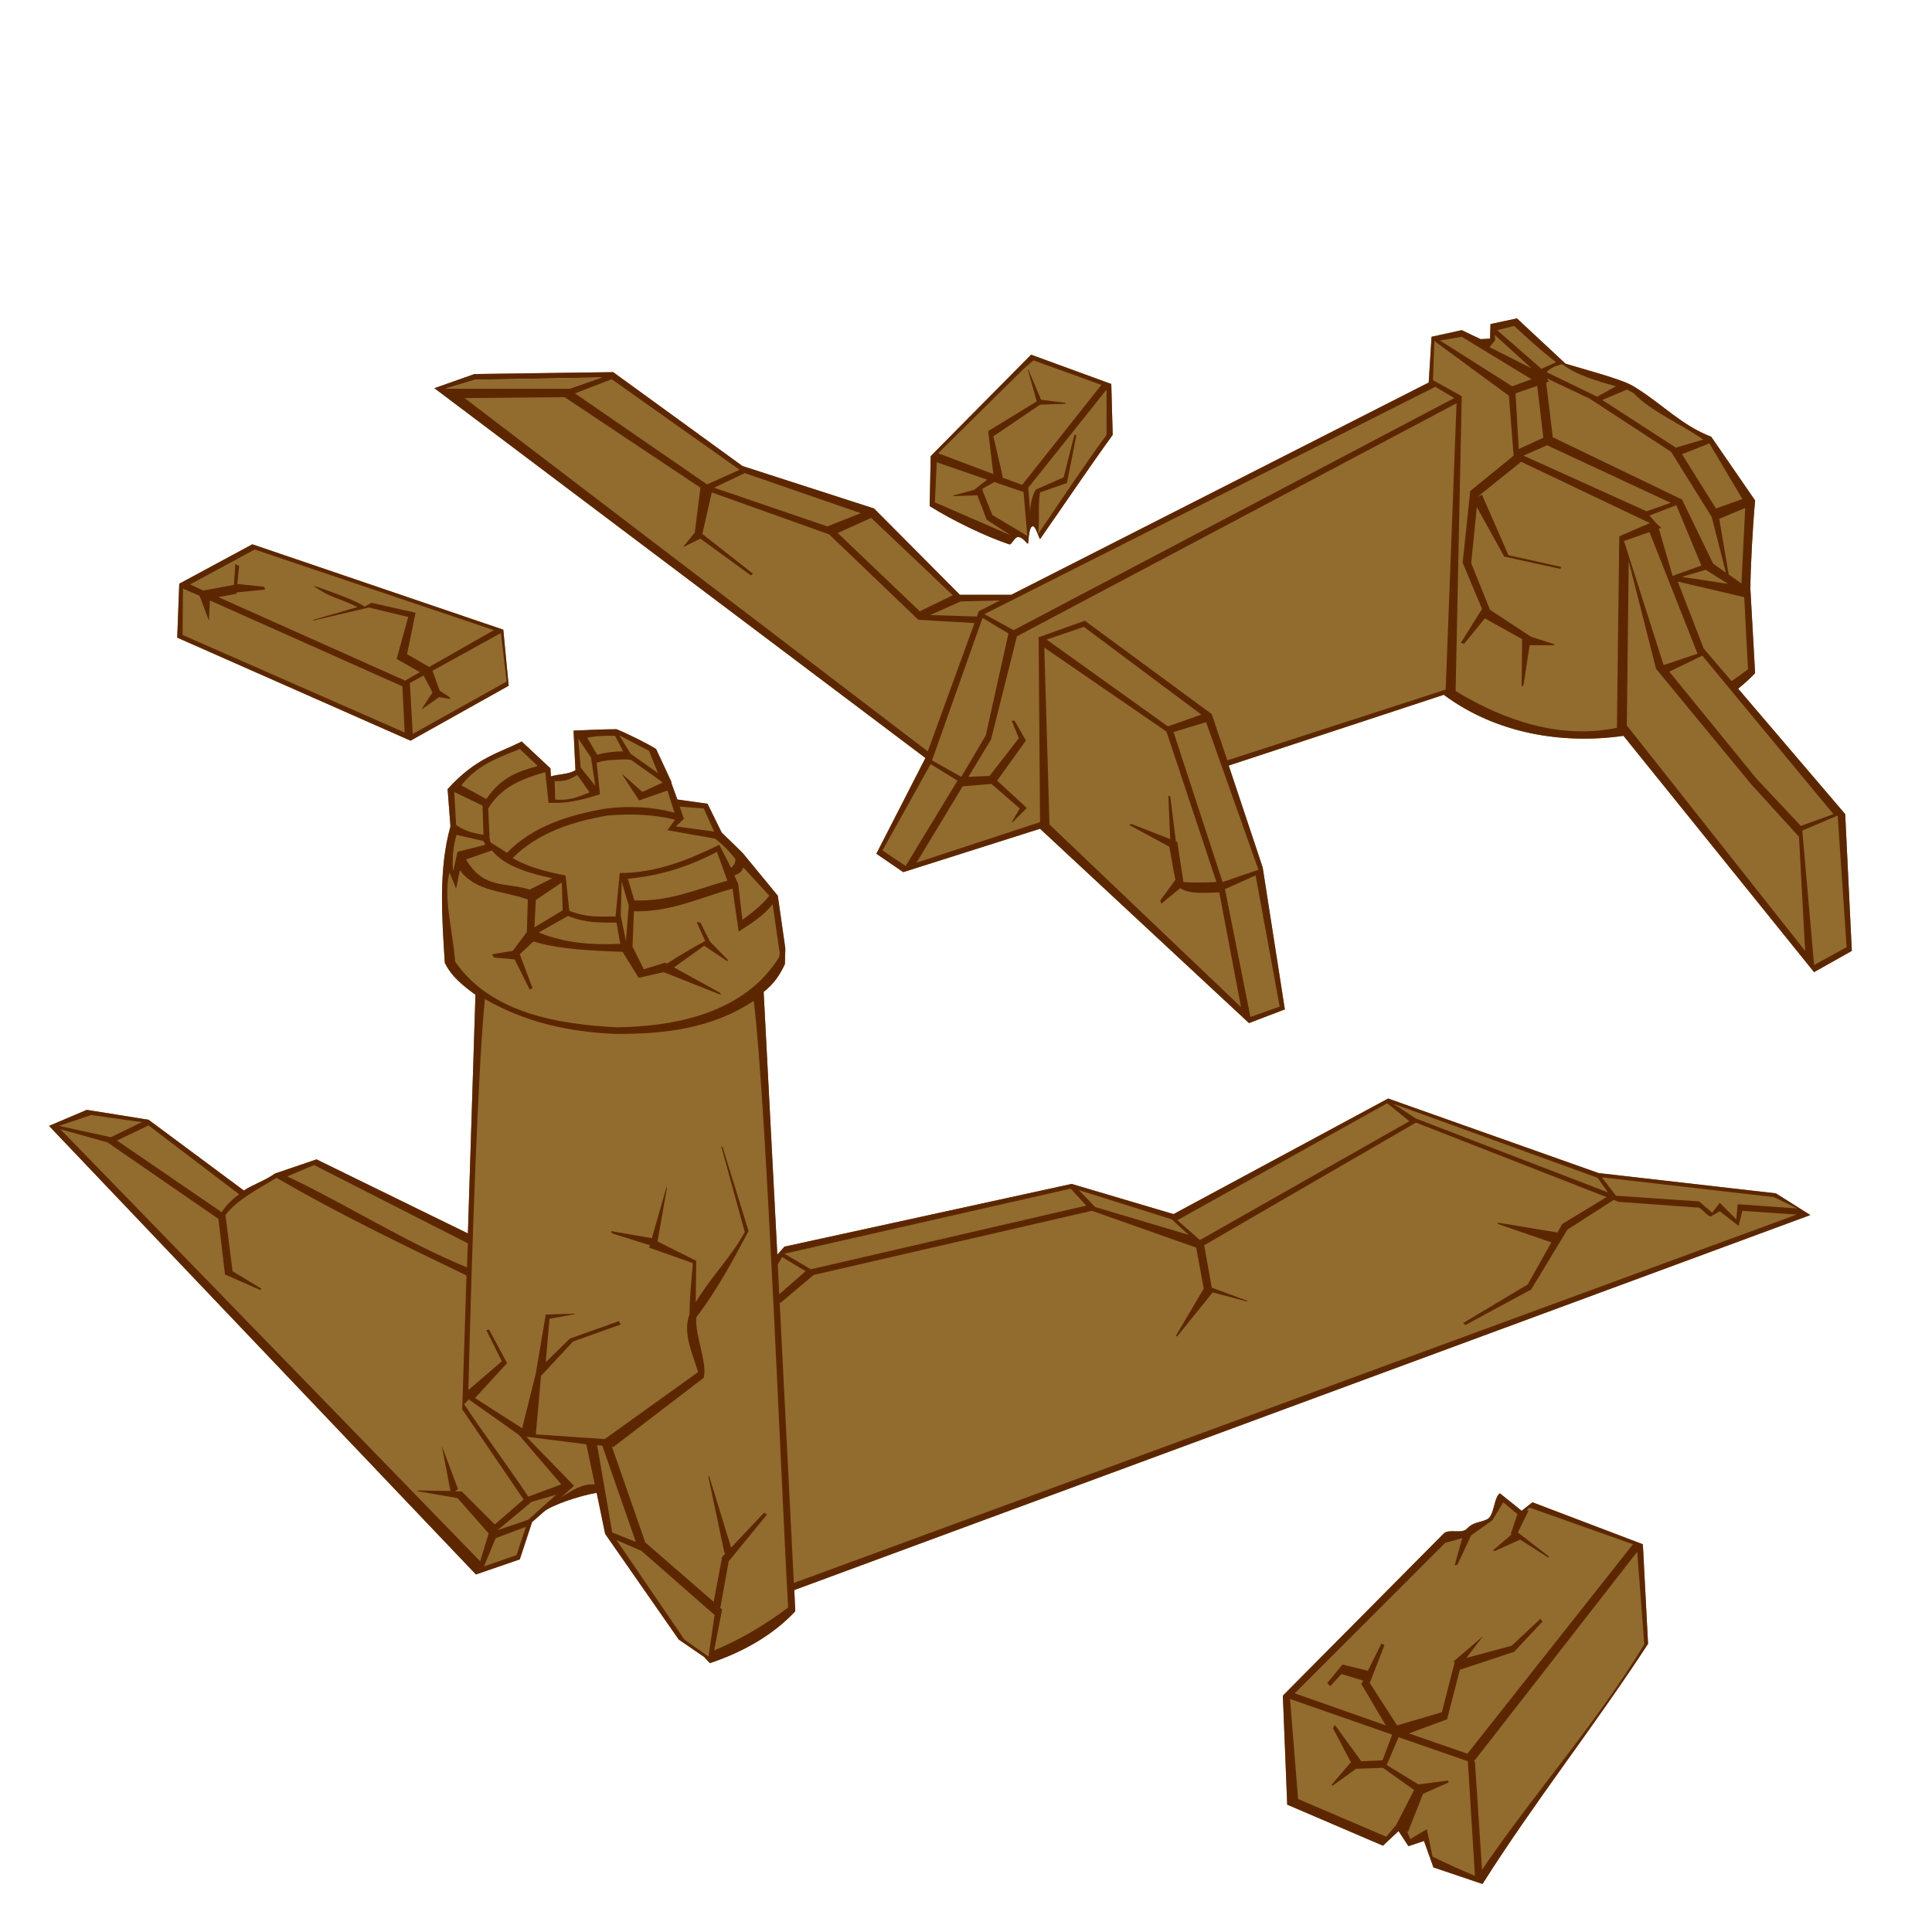 <?xml version="1.0" encoding="UTF-8" standalone="no"?>
<!-- Created with Inkscape (http://www.inkscape.org/) -->

<svg
   width="128"
   height="128"
   id="svg2"
   sodipodi:version="0.32"
   inkscape:version="1.3.2 (1:1.3.2+202311252150+091e20ef0f)"
   version="1.0"
   sodipodi:docname="Ruins.svg"
   inkscape:output_extension="org.inkscape.output.svg.inkscape"
   xmlns:inkscape="http://www.inkscape.org/namespaces/inkscape"
   xmlns:sodipodi="http://sodipodi.sourceforge.net/DTD/sodipodi-0.dtd"
   xmlns:xlink="http://www.w3.org/1999/xlink"
   xmlns="http://www.w3.org/2000/svg"
   xmlns:svg="http://www.w3.org/2000/svg"
   xmlns:rdf="http://www.w3.org/1999/02/22-rdf-syntax-ns#"
   xmlns:cc="http://creativecommons.org/ns#"
   xmlns:dc="http://purl.org/dc/elements/1.1/">
  <defs
     id="defs4">
    <radialGradient
       r="8.252"
       fy="222.044"
       fx="14.207"
       cy="222.044"
       cx="14.207"
       gradientTransform="scale(1.395,0.717)"
       gradientUnits="userSpaceOnUse"
       id="radialGradient1968"
       xlink:href="#linearGradient2057"
       inkscape:collect="always" />
    <linearGradient
       inkscape:collect="always"
       id="linearGradient2057">
      <stop
         style="stop-color:#000000;stop-opacity:1;"
         offset="0"
         id="stop2059" />
      <stop
         style="stop-color:#000000;stop-opacity:0;"
         offset="1"
         id="stop2061" />
    </linearGradient>
  </defs>
  <sodipodi:namedview
     id="base"
     pagecolor="#ffffff"
     bordercolor="#666666"
     borderopacity="1.0"
     gridtolerance="10000"
     guidetolerance="10"
     objecttolerance="10"
     inkscape:pageopacity="0.0"
     inkscape:pageshadow="2"
     inkscape:zoom="4"
     inkscape:cx="95.375"
     inkscape:cy="43.125"
     inkscape:document-units="px"
     inkscape:current-layer="layer1"
     showgrid="false"
     width="744.09px"
     inkscape:window-width="1920"
     inkscape:window-height="1012"
     inkscape:window-x="0"
     inkscape:window-y="0"
     showguides="true"
     inkscape:guide-bbox="true"
     inkscape:showpageshadow="2"
     inkscape:pagecheckerboard="0"
     inkscape:deskcolor="#d1d1d1"
     inkscape:window-maximized="1" />
  <g
     inkscape:label="Layer 1"
     inkscape:groupmode="layer"
     id="layer1">
    <path
       d="M 39.906,25 31.469,25.156 29.5,25.75 h 8.25 z"
       style="fill:#926b2e;fill-rule:evenodd;stroke-width:1px;fill-opacity:1"
       id="path3" />
    <path
       d="m 100.5,21.094 -1.75,0.375 -0.031,0.969 -0.625,0.031 -1.25,-0.594 -2,0.438 -0.188,3.031 L 67,39.406 H 63.594 L 57.906,33.688 49.188,30.875 40.625,24.656 l -9.188,0.125 -2.656,0.938 32.531,24.5 -3.25,6.344 1.781,1.219 9.062,-2.875 13.844,12.875 2.375,-0.906 -1.469,-9.406 -2.25,-6.75 14.25,-4.688 c 3.436,2.566 7.861,3.298 11.906,2.719 l 12.625,15.656 2.5,-1.406 -0.438,-9.062 -7.094,-8.312 c 0.403,-0.325 0.784,-0.662 1.125,-1.031 l -0.312,-5.562 c 0.003,-1.394 0.153,-4.155 0.312,-5.875 L 113.375,28.938 c -1.985,-0.769 -3.221,-2.148 -5,-3.25 -0.193,-0.133 -0.418,-0.238 -0.656,-0.344 -1.246,-0.486 -2.681,-0.846 -4,-1.25 z M 68.312,23.5 61.66,30.221 61.594,33.531 c 1.52,0.953 3.687,2.002 5.277,2.535 0.161,0.054 0.35,-0.538 0.623,-0.486 0.319,0.06 0.504,0.417 0.617,0.447 0.044,-0.186 0.037,-1.187 0.338,-1.16 0.183,0.016 0.416,0.909 0.467,0.836 1.421,-2.031 3.263,-4.769 4.803,-6.891 L 73.625,25.439 Z M 39.906,25 37.75,25.75 H 29.5 l 1.969,-0.594 z m -23.188,11.062 -4.842,2.611 -0.135,3.572 15.459,6.826 6.5,-3.639 -0.357,-3.715 z m 24.125,12.25 c -0.952,0.006 -1.894,0.055 -2.844,0.094 l 0.125,2.625 C 37.651,51.314 37.026,51.278 36.5,51.438 L 36.469,50.906 34.562,49.125 c -0.728,0.377 -1.479,0.641 -2.287,1.072 -0.404,0.216 -0.823,0.473 -1.258,0.809 -0.435,0.336 -0.887,0.749 -1.361,1.275 l 0.188,2.469 c -0.805,2.871 -0.559,6.081 -0.375,9.031 0.431,0.915 1.23,1.537 2.031,2.125 L 31,81.719 20.969,76.812 l -2.75,0.938 c -0.343,0.243 -0.704,0.421 -1.057,0.59 -0.352,0.169 -0.695,0.329 -1.006,0.535 L 9.844,74.188 5.75,73.531 l -2.5,1.062 28.281,29.719 2.906,-1 0.812,-2.469 0.781,-0.688 c 0.464,-0.418 2.39,-1.075 3.5,-1.25 l 0.562,2.719 4.875,7 1.688,1.156 c 0.125,0.136 0.243,0.275 0.375,0.406 2.246,-0.746 4.24,-1.907 5.656,-3.438 L 52.625,105.344 119.938,80.5 l -2.281,-1.438 -11.75,-1.344 -13.938,-4.938 L 77.75,80.438 71,78.438 51.969,82.594 51.5,83.125 50.594,65.719 C 51.276,65.17 51.655,64.622 52,63.875 l 0.031,-1.031 -0.5,-3.5 -2.312,-2.812 L 49,56.312 47.812,55.156 46.875,53.25 l -2,-0.281 -0.406,-1.125 H 44.5 L 43.469,49.625 c -0.548,-0.351 -1.847,-0.999 -2.625,-1.312 z M 99.375,98.938 c -0.416,0.253 -0.361,1.484 -0.844,1.719 -0.476,0.232 -0.933,0.176 -1.344,0.625 -0.329,0.36 -1.202,-0.01 -1.531,0.312 l -10.662,10.748 0.287,7.221 6.344,2.719 1.031,-0.969 0.656,1 1.031,-0.344 0.625,1.75 3.252,1.1 c 3.367,-5.334 7.438,-10.494 10.967,-15.912 l -0.344,-6.594 -7.312,-2.781 -0.719,0.562 z"
       style="fill:#926b2e;fill-rule:evenodd;stroke-width:1px;fill-opacity:1"
       id="path2" />
  </g>
  <g
     inkscape:label="Layer 1 copy"
     inkscape:groupmode="layer"
     id="g1">
    <path
       style="fill:#5c2700;fill-opacity:1;fill-rule:evenodd;stroke:none;stroke-width:1px;stroke-linecap:butt;stroke-linejoin:miter;stroke-opacity:1"
       d="M 100.5,21.094 L 98.75,21.469 L 98.719,22.438 L 98.094,22.469 L 96.844,21.875 L 94.844,22.312 L 94.656,25.344 L 67,39.406 L 63.594,39.406 L 57.906,33.688 L 49.188,30.875 L 40.625,24.656 L 31.438,24.781 L 28.781,25.719 L 61.312,50.219 L 58.062,56.562 L 59.844,57.781 L 68.906,54.906 L 82.75,67.781 L 85.125,66.875 L 83.656,57.469 L 81.406,50.719 L 95.656,46.031 C 99.092,48.597 103.517,49.33 107.562,48.75 L 120.188,64.406 L 122.688,63 L 122.25,53.938 L 115.156,45.625 C 115.56,45.3 115.94,44.963 116.281,44.594 L 115.969,39.031 C 115.971,37.637 116.122,34.876 116.281,33.156 L 113.375,28.938 C 111.39,28.168 110.154,26.789 108.375,25.688 C 108.182,25.555 107.957,25.45 107.719,25.344 C 106.473,24.858 105.038,24.498 103.719,24.094 L 100.5,21.094 z M 100.312,21.594 C 100.47,21.712 101.703,22.924 103.094,24 L 102.125,24.438 L 99.188,21.875 L 100.312,21.594 z M 99.031,22.188 L 101.469,24.406 L 98.688,23 L 99.062,22.531 L 99.031,22.188 z M 96.844,22.312 L 101.469,25.125 L 100.188,25.594 L 95.406,22.562 L 96.844,22.312 z M 95.031,22.594 L 99.969,26.219 L 100.281,30.188 L 97.406,32.531 L 96.906,37.281 L 98.188,40.344 L 96.781,42.594 L 97,42.656 L 98.375,40.969 L 100.844,42.344 L 100.812,45.5 L 100.938,45.375 L 101.344,42.75 L 102.938,42.75 L 103,42.688 L 101.438,42.188 L 98.719,40.406 L 97.469,37.312 L 97.844,33.594 L 99.656,36.875 L 103.375,37.688 L 103.438,37.562 L 99.938,36.781 L 98.188,32.781 L 97.906,32.906 L 100.781,30.594 L 109.312,34.656 L 107.281,35.531 L 107.125,48.219 C 103.447,48.986 99.736,47.796 96.438,45.781 L 96.844,26.25 L 94.938,25.188 C 94.962,24.309 95.007,23.473 95.031,22.594 z M 68.312,23.5 L 61.661,30.221 L 61.594,33.531 C 63.114,34.485 65.28,35.534 66.871,36.067 C 67.032,36.121 67.222,35.529 67.495,35.581 C 67.814,35.641 67.998,35.997 68.111,36.027 C 68.155,35.84 68.149,34.84 68.45,34.867 C 68.633,34.884 68.864,35.777 68.915,35.704 C 70.336,33.673 72.179,30.934 73.719,28.812 L 73.625,25.44 L 68.312,23.5 z M 68.469,23.875 L 72.969,25.5 L 67.719,32.125 L 66.375,31.625 L 66.438,31.594 L 65.812,28.906 L 68.906,26.812 L 70.594,26.75 L 70.594,26.688 L 68.973,26.483 L 68.125,24.469 L 68.11,24.536 L 68.688,26.594 L 65.469,28.562 L 65.812,31.406 L 62.156,30.031 L 67.808,24.449 L 68.469,23.875 z M 103.5,24.125 C 104.43,24.853 105.859,25.256 107.062,25.594 L 105.812,26.281 L 102.469,24.656 C 102.762,24.315 103.275,24.179 103.5,24.125 z M 39.906,25 L 37.75,25.75 L 29.5,25.75 L 31.469,25.156 L 39.906,25 z M 102.469,25.062 L 105.312,26.406 L 110.719,29.938 L 113.406,34.25 L 114.344,37.938 L 113.5,37.344 L 111.438,33.094 L 102.875,28.969 L 102.438,25.344 L 102.625,25.281 L 102.469,25.062 z M 40.531,25.125 L 49,31.125 L 46.844,32.094 L 38.094,26.062 L 40.531,25.125 z M 101.844,25.562 L 102.25,29 L 100.625,29.75 L 100.406,26.062 L 101.844,25.562 z M 95.094,25.625 L 96.344,26.375 L 67.156,41.75 L 65.219,40.688 L 95.094,25.625 z M 73.312,25.812 L 73.312,28.812 C 71.754,30.941 70.271,33.187 68.781,35.375 C 68.895,34.475 68.756,33.426 68.906,32.625 L 70.688,32 L 71.312,28.844 L 71.188,28.781 L 70.469,31.625 L 68.625,32.438 C 68.372,32.856 68.274,33.376 68.25,33.906 L 68.125,32.312 L 73.312,25.812 z M 107.781,25.812 C 107.948,25.88 108.098,25.976 108.25,26.062 C 109.318,27.216 111.436,28.13 112.844,29.125 L 111.031,29.656 L 106.156,26.5 L 107.781,25.812 z M 37.406,26.312 L 46.406,32.312 L 46.031,35.281 L 45.25,36.25 L 46.406,35.688 L 49.75,38.125 L 49.875,38 L 46.531,35.375 L 47.156,32.625 L 54.938,35.406 L 60.844,41.062 L 64.562,41.281 L 61.469,49.781 L 30.781,26.375 L 37.406,26.312 z M 96.5,26.719 L 95.781,45.688 L 81.312,50.375 L 80.281,47.312 L 71.875,41.125 L 68.812,42.219 L 68.906,54.469 L 60.719,57.156 L 63.781,52.094 L 65.688,51.938 L 67.562,53.562 L 67.031,54.469 L 67.094,54.469 L 68.031,53.531 L 66.062,51.719 L 67.969,49.062 L 67.219,47.75 L 67.031,47.75 L 67.5,48.906 L 65.562,51.406 L 64.156,51.469 L 65.656,49 L 67.375,42.156 L 96.5,26.719 z M 113.25,29.375 L 115.438,33.062 L 113.688,33.688 L 111.438,30.094 L 113.25,29.375 z M 102.5,29.5 L 110.688,33.312 L 109.094,33.875 L 100.938,30.188 L 102.5,29.5 z M 62.062,30.625 L 65.406,31.781 L 64.594,32.406 L 64.594,32.438 L 63.219,32.812 L 63.094,32.875 L 64.75,32.812 L 65.375,34.438 L 66.969,35.469 L 61.938,33.281 L 62.062,30.625 z M 49.344,31.344 L 57.031,34 L 54.812,34.875 L 47.312,32.312 L 49.344,31.344 z M 65.875,31.938 L 67.812,32.594 L 68.062,35.5 L 65.75,34.125 L 65.094,32.5 L 65.094,32.375 L 65.875,31.938 z M 111.062,33.469 L 112.719,37.469 L 110.812,38.156 L 109.906,35.031 L 110.062,34.969 L 109.781,34.719 L 109.281,34.156 L 111.062,33.469 z M 115.625,33.656 L 115.375,38.656 L 114.531,38.062 L 113.906,34.375 L 115.625,33.656 z M 57.719,34.312 L 63.125,39.438 L 60.938,40.5 L 55.5,35.312 L 57.719,34.312 z M 109.281,35.25 L 112.469,43.312 L 110.219,44.062 L 107.594,35.844 L 109.281,35.25 z M 16.719,36.062 L 11.878,38.673 L 11.743,42.245 L 27.202,49.072 L 33.702,45.433 L 33.344,41.719 L 16.719,36.062 z M 16.875,36.406 L 32.719,41.75 L 28.438,44.188 L 26.969,43.344 L 27.531,40.594 L 24.625,39.938 L 24.144,40.192 C 23.746,39.846 21.88,39.185 21,38.875 L 20.75,38.812 C 22.001,39.669 22.384,39.579 23.688,40.219 L 20.781,41.062 L 20.719,41.125 L 24.438,40.25 L 27.045,40.875 L 26.281,43.656 L 27.812,44.531 L 26.844,45.094 L 14.469,39.562 L 15.656,39.344 L 15.656,39.25 L 17.562,39.062 L 17.5,38.875 L 15.719,38.688 L 15.844,37.5 L 15.594,37.375 L 15.5,38.75 L 13.469,39.125 L 12.594,38.719 L 16.875,36.406 z M 107.906,37.188 L 109.719,44.312 L 116.031,51.969 L 119.188,55.438 L 119.594,63 L 107.781,48.062 L 107.906,37.188 z M 113,37.75 L 114.5,38.688 L 111.438,38.219 L 113,37.75 z M 111.156,38.531 L 115.562,39.562 C 115.647,41.317 115.752,43.334 115.812,44.344 C 115.439,44.625 115.082,44.877 114.719,45.125 L 112.875,42.969 L 111.156,38.531 z M 12.125,39 L 13.219,39.469 L 13.844,41.125 L 13.844,41.062 L 13.906,39.781 L 26.656,45.469 L 26.812,48.531 L 12.096,42.067 L 12.125,39 z M 66.25,39.781 L 64.844,40.5 L 64.719,40.844 L 61.625,40.75 L 63.656,39.844 L 66.25,39.781 z M 65.094,40.938 L 66.812,41.969 L 65.312,48.719 L 63.688,51.469 L 61.75,50.375 L 65.094,40.938 z M 71.812,41.531 L 79.594,47.344 L 77.375,48.125 L 69.344,42.375 L 71.812,41.531 z M 33.188,41.938 L 33.562,45.156 L 27.344,48.625 L 27.156,45.25 L 28.062,44.75 L 28.656,45.875 L 28,46.875 L 27.938,47 L 29.094,46.188 L 29.844,46.312 L 29.781,46.188 L 29.125,45.75 L 28.656,44.438 L 33.188,41.938 z M 69.188,42.906 L 77.281,48.469 L 80.594,58.438 C 79.895,58.469 79.067,58.491 78.406,58.438 L 78,55.781 L 77.906,55.75 L 77.531,52.75 L 77.406,52.719 L 77.531,55.594 L 74.969,54.594 L 74.812,54.656 L 77.469,56.094 C 77.613,56.772 77.709,57.576 77.875,58.281 L 76.875,59.656 L 76.938,59.875 L 78.188,58.844 C 78.889,59.29 79.924,59.127 80.781,59.125 L 82.219,66.719 L 69.531,54.625 L 69.188,42.906 z M 112.781,43.438 L 121.469,53.938 L 119.312,54.719 L 116.375,51.594 L 110.594,44.5 L 112.781,43.438 z M 79.906,47.844 L 83.375,57.625 L 81,58.438 L 77.75,48.5 L 79.906,47.844 z M 40.844,48.312 C 39.891,48.319 38.95,48.367 38,48.406 L 38.125,51.031 C 37.651,51.314 37.027,51.278 36.5,51.438 L 36.469,50.906 L 34.562,49.125 C 33.107,49.88 31.552,50.176 29.656,52.281 L 29.844,54.75 C 29.039,57.621 29.285,60.831 29.469,63.781 C 29.9,64.697 30.699,65.318 31.5,65.906 L 31,81.719 L 20.969,76.812 L 18.219,77.75 C 17.532,78.237 16.777,78.463 16.156,78.875 L 9.844,74.188 L 5.75,73.531 L 3.25,74.594 L 31.531,104.312 L 34.438,103.312 L 35.25,100.844 L 36.031,100.156 C 36.496,99.738 38.422,99.081 39.531,98.906 L 40.094,101.625 L 44.969,108.625 L 46.656,109.781 C 46.781,109.917 46.9,110.056 47.031,110.188 C 49.278,109.441 51.271,108.281 52.688,106.75 L 52.625,105.344 L 119.938,80.5 L 117.656,79.062 L 105.906,77.719 L 91.969,72.781 L 77.75,80.438 L 71,78.438 L 51.969,82.594 L 51.5,83.125 L 50.594,65.719 C 51.276,65.17 51.655,64.622 52,63.875 L 52.031,62.844 L 51.531,59.344 L 49.219,56.531 L 49,56.312 L 47.812,55.156 L 46.875,53.25 L 44.875,52.969 L 44.469,51.844 L 44.5,51.844 L 43.469,49.625 C 42.921,49.274 41.622,48.626 40.844,48.312 z M 41.031,48.719 L 43,49.75 L 43.594,51.219 L 41.781,49.938 L 41.031,48.719 z M 40.031,48.75 C 40.261,48.743 40.508,48.748 40.75,48.75 L 41.281,49.781 C 40.755,49.781 40.197,49.836 39.562,50 L 38.906,48.875 C 39.304,48.796 39.672,48.761 40.031,48.75 z M 38.312,48.938 L 39.156,50.188 L 39.438,52.062 L 38.469,50.844 L 38.312,48.938 z M 34.438,49.625 L 35.625,50.75 C 34.197,51.147 33.205,51.526 32.219,52.938 L 30.562,52.031 C 31.595,50.741 32.776,50.285 34.438,49.625 z M 41.438,50.312 C 41.566,50.315 41.687,50.335 41.812,50.344 L 43.875,51.812 L 43.906,51.844 L 42.562,52.469 L 41.219,51.281 L 41.281,51.406 L 42.344,53.031 L 44.219,52.375 L 44.688,53.844 C 43.265,53.456 41.726,53.382 40.188,53.562 C 37.818,53.955 35.301,54.716 33.594,56.5 L 32.5,55.812 L 32.438,55.562 L 32.344,53.562 C 33.221,52.119 34.582,51.599 36.125,51.156 L 36.344,53.188 C 37.06,53.211 37.861,53.231 39.75,52.625 L 39.531,50.531 C 40.152,50.328 40.797,50.342 41.438,50.312 z M 61.656,50.625 L 63.438,51.719 L 60,57.375 L 58.469,56.344 L 61.656,50.625 z M 38.25,51.344 L 39.062,52.5 C 38.328,52.793 37.707,53.065 36.781,52.969 L 36.75,51.75 C 37.385,51.773 37.709,51.673 38.25,51.344 z M 30.094,52.469 L 31.969,53.375 L 32.031,55.312 C 31.465,55.197 30.935,55.146 30.219,54.656 L 30.094,52.469 z M 45.031,53.438 L 46.625,53.562 L 47.312,55.094 L 44.781,54.75 L 45.312,54.25 L 45.031,53.438 z M 41.469,53.969 C 42.607,53.95 43.703,54.051 44.719,54.312 L 44.219,55 L 47.375,55.562 C 47.857,55.931 48.303,56.372 48.719,56.906 C 48.737,57.205 48.615,57.308 48.438,57.5 L 47.656,55.969 C 45.624,56.953 43.538,57.834 41.062,57.844 L 40.781,60.719 C 39.674,60.712 38.93,60.812 37.719,60.344 L 37.469,58 C 35.933,57.72 34.709,57.317 33.969,56.844 C 35.635,55.163 37.976,54.417 40.25,54.031 C 40.669,54.001 41.061,53.976 41.469,53.969 z M 121.75,54.031 L 122.344,62.75 L 120.188,63.938 L 119.406,55.031 L 121.75,54.031 z M 30.25,55.312 L 32.031,55.719 L 32.156,55.969 L 30.312,56.438 L 30.031,57.719 C 29.932,57.047 30.024,55.986 30.25,55.312 z M 32.594,56.344 C 33.301,57.203 34.481,57.743 36.594,58.188 L 35.094,58.938 C 33.571,58.433 32.05,58.957 30.875,56.938 L 32.594,56.344 z M 47.5,56.438 L 48.188,58.344 C 45.996,58.966 44.35,59.727 42.031,59.656 L 41.594,58.219 C 43.488,58.044 45.381,57.552 47.5,56.438 z M 49.25,57.469 L 50.969,59.344 C 50.483,59.965 49.827,60.478 49.188,60.938 L 48.906,58.562 L 48.656,58 C 48.994,57.853 49.128,57.784 49.25,57.469 z M 30.469,57.656 C 31.534,59.097 33.368,59.009 34.969,59.594 L 34.906,61.75 L 33.969,63 L 32.594,63.219 L 32.719,63.438 L 34.094,63.562 L 35.094,65.562 L 35.281,65.469 L 34.438,63.219 L 35.344,62.375 C 36.481,62.715 37.81,62.95 41.25,63.062 L 42.312,64.781 L 43.969,64.406 L 47.75,65.906 L 47.719,65.781 L 44.656,64.094 L 46.656,62.656 L 48.188,63.688 L 48.219,63.594 L 47.031,62.375 L 46.406,61.125 L 46.156,61.094 L 46.719,62.344 C 45.915,62.779 44.99,63.315 44.188,63.844 L 44.062,63.781 L 42.656,64.219 L 41.906,62.719 L 41.906,62.688 L 42,60.375 C 44.46,60.433 46.334,59.481 48.531,58.875 L 48.938,61.719 C 49.864,61.118 50.604,60.66 51.188,59.906 L 51.656,63.125 C 51.653,63.213 51.634,63.296 51.625,63.406 C 49.354,67.081 44.814,68.011 40.875,68.062 C 37.025,67.864 32.546,67.151 30.156,63.719 C 29.986,61.578 29.346,59.388 29.781,57.812 L 30.219,58.875 L 30.469,57.656 z M 83.188,58 L 84.781,66.688 L 82.844,67.375 L 81.156,58.906 L 83.188,58 z M 41.188,58.406 L 41.656,60 L 41.469,62.344 L 41.125,60.656 L 41.188,58.406 z M 37.219,58.469 L 37.281,60.312 L 35.406,61.438 L 35.5,59.625 L 37.219,58.469 z M 37.625,60.688 C 38.905,61.174 39.725,61.114 40.844,61.125 L 41.094,62.531 C 39.174,62.615 37.44,62.491 35.688,61.781 L 37.625,60.688 z M 32.125,66.188 C 34.832,67.747 37.681,68.362 40.75,68.5 C 44.009,68.52 47.171,68.146 49.938,66.312 C 50.795,73.215 51.8,99.534 52.219,106.5 C 50.515,107.783 48.883,108.694 47.312,109.344 L 47.844,106.625 L 47.719,106.531 L 48.281,103.438 L 50.812,100.344 L 50.625,100.219 L 48.438,102.531 L 46.969,97.75 L 46.938,97.875 L 48,102.906 L 48.094,102.875 L 47.844,103.156 L 47.281,106.125 L 42.75,102.188 L 40.531,95.812 L 40.625,95.875 L 46.625,91.281 C 46.868,90.286 46.055,88.528 46.125,87.281 C 47.492,85.499 48.538,83.542 49.594,81.562 L 47.875,76 L 47.781,75.938 L 49.344,81.625 C 48.451,83.28 47.049,84.658 46.094,86.281 L 46.125,83.531 L 43.562,82.25 L 44.188,78.688 L 44.156,78.656 L 43.188,82.031 L 40.469,81.562 L 40.562,81.719 L 43.062,82.5 L 43,82.656 L 45.906,83.688 C 45.824,84.706 45.678,85.958 45.688,87.062 C 45.206,88.327 45.883,89.668 46.25,90.906 L 40.062,95.344 L 35.5,95.031 L 35.844,91.156 L 37.969,88.875 L 41.125,87.75 L 41,87.531 L 37.75,88.688 L 36.156,90.25 L 36.406,87.375 L 38.094,87.062 L 38.094,87.031 L 36.156,87.094 L 35.5,91 L 34.594,94.625 L 31.469,92.625 L 33.594,90.312 L 32.406,88.094 L 32.219,88.125 L 33.25,90.188 L 31.031,92.094 C 31.278,81.949 31.693,70.489 32.125,66.188 z M 91.906,73.094 L 93.375,74.281 L 79.5,82.156 L 78,80.844 L 91.906,73.094 z M 92.312,73.125 L 105.844,78.031 L 106.531,79 L 93.781,74.094 L 92.312,73.125 z M 6.031,73.875 L 9.406,74.344 L 7.344,75.344 L 3.906,74.594 L 6.031,73.875 z M 93.812,74.375 L 106.438,79.312 L 103.5,81.094 L 103.188,81.656 L 99.219,81 L 99.25,81.094 L 102.781,82.312 L 101.219,85.094 L 96.938,87.656 L 97.094,87.781 L 101.438,85.438 L 103.844,81.469 L 106.906,79.5 L 107.25,79.625 L 112.406,80 C 112.688,79.913 113.062,80.574 113.344,80.594 L 113.938,80.25 L 115.188,81.219 L 115.438,80.219 L 119.031,80.469 L 52.594,104.875 L 51.656,86.281 L 51.719,86.312 L 53.906,84.469 L 72.344,80.219 L 79.25,82.656 L 79.75,85.375 L 77.906,88.5 L 78,88.531 L 80.344,85.625 L 82.594,86.219 L 82.656,86.188 L 80.281,85.312 L 79.781,82.5 L 93.812,74.375 z M 9.844,74.562 L 15.844,79.125 C 15.4,79.452 15.002,79.814 14.688,80.312 L 7.75,75.562 L 9.844,74.562 z M 4,74.812 L 7.125,75.688 L 14.469,80.75 L 14.906,84.438 L 17.25,85.469 L 17.312,85.375 L 15.406,84.219 L 14.938,80.5 C 15.749,79.416 17.243,78.723 18.312,78.031 C 22.495,80.45 26.562,82.414 30.906,84.5 L 30.625,93.375 L 34.688,99.344 L 32.781,101 L 30.594,98.812 L 30.156,98.812 L 30.344,98.656 L 29.281,95.812 L 29.312,96 L 29.844,98.781 L 27.75,98.75 L 27.594,98.781 L 30.312,99.25 L 32.375,101.594 L 31.812,103.438 L 4,74.812 z M 20.812,77.188 L 31,82.375 L 30.938,83.969 C 26.662,82.196 23.161,79.902 19.031,77.938 L 20.812,77.188 z M 106.125,78 L 117.531,79.312 L 119.062,80.062 L 115.125,79.781 L 115.031,80.781 L 113.938,79.688 L 113.438,80.344 L 112.562,79.594 L 107.062,79.219 L 106.125,78 z M 70.938,78.75 L 71.969,79.875 L 53.719,84.094 L 51.969,83.062 L 70.938,78.75 z M 71.469,78.844 L 77.625,80.781 L 78.75,81.812 L 72.562,79.969 L 71.469,78.844 z M 51.812,83.281 L 53.375,84.219 L 51.625,85.75 L 51.531,83.781 L 51.812,83.281 z M 31.062,92.719 L 34.375,95.062 L 37.188,98.344 L 35,99.156 C 33.721,97.226 31.807,94.648 30.75,93.031 L 31.062,92.719 z M 34.875,95.188 L 38.844,95.688 L 39.406,98.344 C 38.515,98.3 37.967,98.734 37.188,99.188 L 38.031,98.438 L 34.875,95.188 z M 39.562,95.75 L 39.906,95.781 L 42.125,102.156 L 40.562,101.531 L 39.562,95.75 z M 99.375,98.938 C 98.959,99.191 99.014,100.422 98.531,100.656 C 98.055,100.888 97.598,100.832 97.188,101.281 C 96.859,101.641 95.985,101.271 95.656,101.594 L 84.993,112.342 L 85.281,119.562 L 91.625,122.281 L 92.656,121.312 L 93.312,122.312 L 94.344,121.969 L 94.969,123.719 L 98.22,124.819 C 101.588,119.485 105.658,114.325 109.188,108.906 L 108.844,102.312 L 101.531,99.531 L 100.812,100.094 L 99.375,98.938 z M 36.844,99.031 L 35,100.688 L 32.969,101.375 L 35.219,99.5 L 36.844,99.031 z M 99.594,99.531 L 100.531,100.312 L 100.094,101.625 L 100.156,101.656 L 98.906,102.719 L 99.062,102.75 L 100.719,102 L 102.562,103.188 L 102.625,103.125 L 100.562,101.531 L 101.281,100.062 L 101.156,100.094 C 101.222,99.957 101.291,99.86 101.406,99.906 L 108.188,102.312 L 97.219,116.188 L 93.344,114.844 L 95.875,113.906 L 96.719,110.625 L 100.312,109.438 L 102.188,107.438 L 102.062,107.25 L 100.156,109.031 L 97.156,109.844 L 98.25,108.406 L 96.281,110.094 L 96.375,110.125 L 95.531,113.438 L 92.562,114.312 L 90.75,111.5 L 91.719,109 L 91.531,108.875 L 90.625,110.688 L 88.938,110.281 L 87.938,111.5 L 88.125,111.719 L 88.875,110.906 L 90.312,111.344 L 90.188,111.562 L 91.812,114.312 L 85.781,112.188 L 95.75,102.219 L 96.875,101.906 L 96.375,103.719 L 96.562,103.656 L 97.469,101.719 L 98.875,100.719 L 99.594,99.531 z M 34.844,101.156 L 34.219,103.031 L 32.062,103.781 L 32.844,101.906 L 34.844,101.156 z M 40.844,102.031 L 42.5,102.75 L 47.344,107 L 46.938,109.75 L 45.344,108.625 L 40.844,102.031 z M 108.469,102.812 L 108.938,108.938 C 105.709,114.265 101.682,118.749 98.188,123.875 L 97.719,116.719 L 97.656,116.688 L 108.469,102.812 z M 85.469,112.562 L 92.188,114.906 L 92.219,114.969 L 91.594,116.625 L 90.188,116.688 L 88.438,114.281 L 88.312,114.5 L 89.5,116.75 L 88.219,118.25 L 88.281,118.312 L 89.844,117.188 L 91.625,117.125 L 93.688,118.594 L 92.5,120.906 L 91.844,121.688 L 86,119.188 L 85.469,112.562 z M 92.656,115.094 L 97.25,116.688 L 97.719,124.281 C 96.907,123.935 95.565,123.347 94.906,123 L 94.531,121.188 L 93.438,121.844 L 93.219,121.344 L 93.281,121.375 L 94.281,118.844 L 95.969,118.094 L 95.938,117.969 L 93.969,118.219 L 91.875,116.938 L 92.656,115.094 z"
       id="path1"
       sodipodi:nodetypes="cccccccccccccccccccccccccccccccccccccccccccccccccccccccccccccccccccccccccccccccccccccccsscssccccccccccccccccccccccccccccccccccccccccccccccccccccccccccccccccccccccccccccccccccccccccccccccccccccccccccccccccccccccccccccccccccccccccccccccccccccccccccccccccccccccccccccccccccccccccccccccccccccccccccccccccccccccccccccccccccccccccccccccccccccccccccccccccccccccccccccccccccccccccccccccccccccccccccccccccccccccccccccccccccccccccccccccccccccccccccccccccccccccccccccccccccccccccccccccccccccccccccccccccccccccccccccccccccccccccccccccccccccccccccccccccccccccccccccccccccccccccccccccccccccccccccccccccccccccccccccccccccccccccccccccccccccccccccccccccccccccccccccccccccccccccccccccccccccccccccccccccccccccccccccccccccccccccccccccccccccccccccccccccccccccccccccccccccccccccccccccccccccccccccccccccccccccsscccccccccccccccccccccccccccccccccccccccccccccccccccccccccccccccccccccccccccccccccccccccccccccccccccccccccccccccccc" />
  </g>
</svg>
